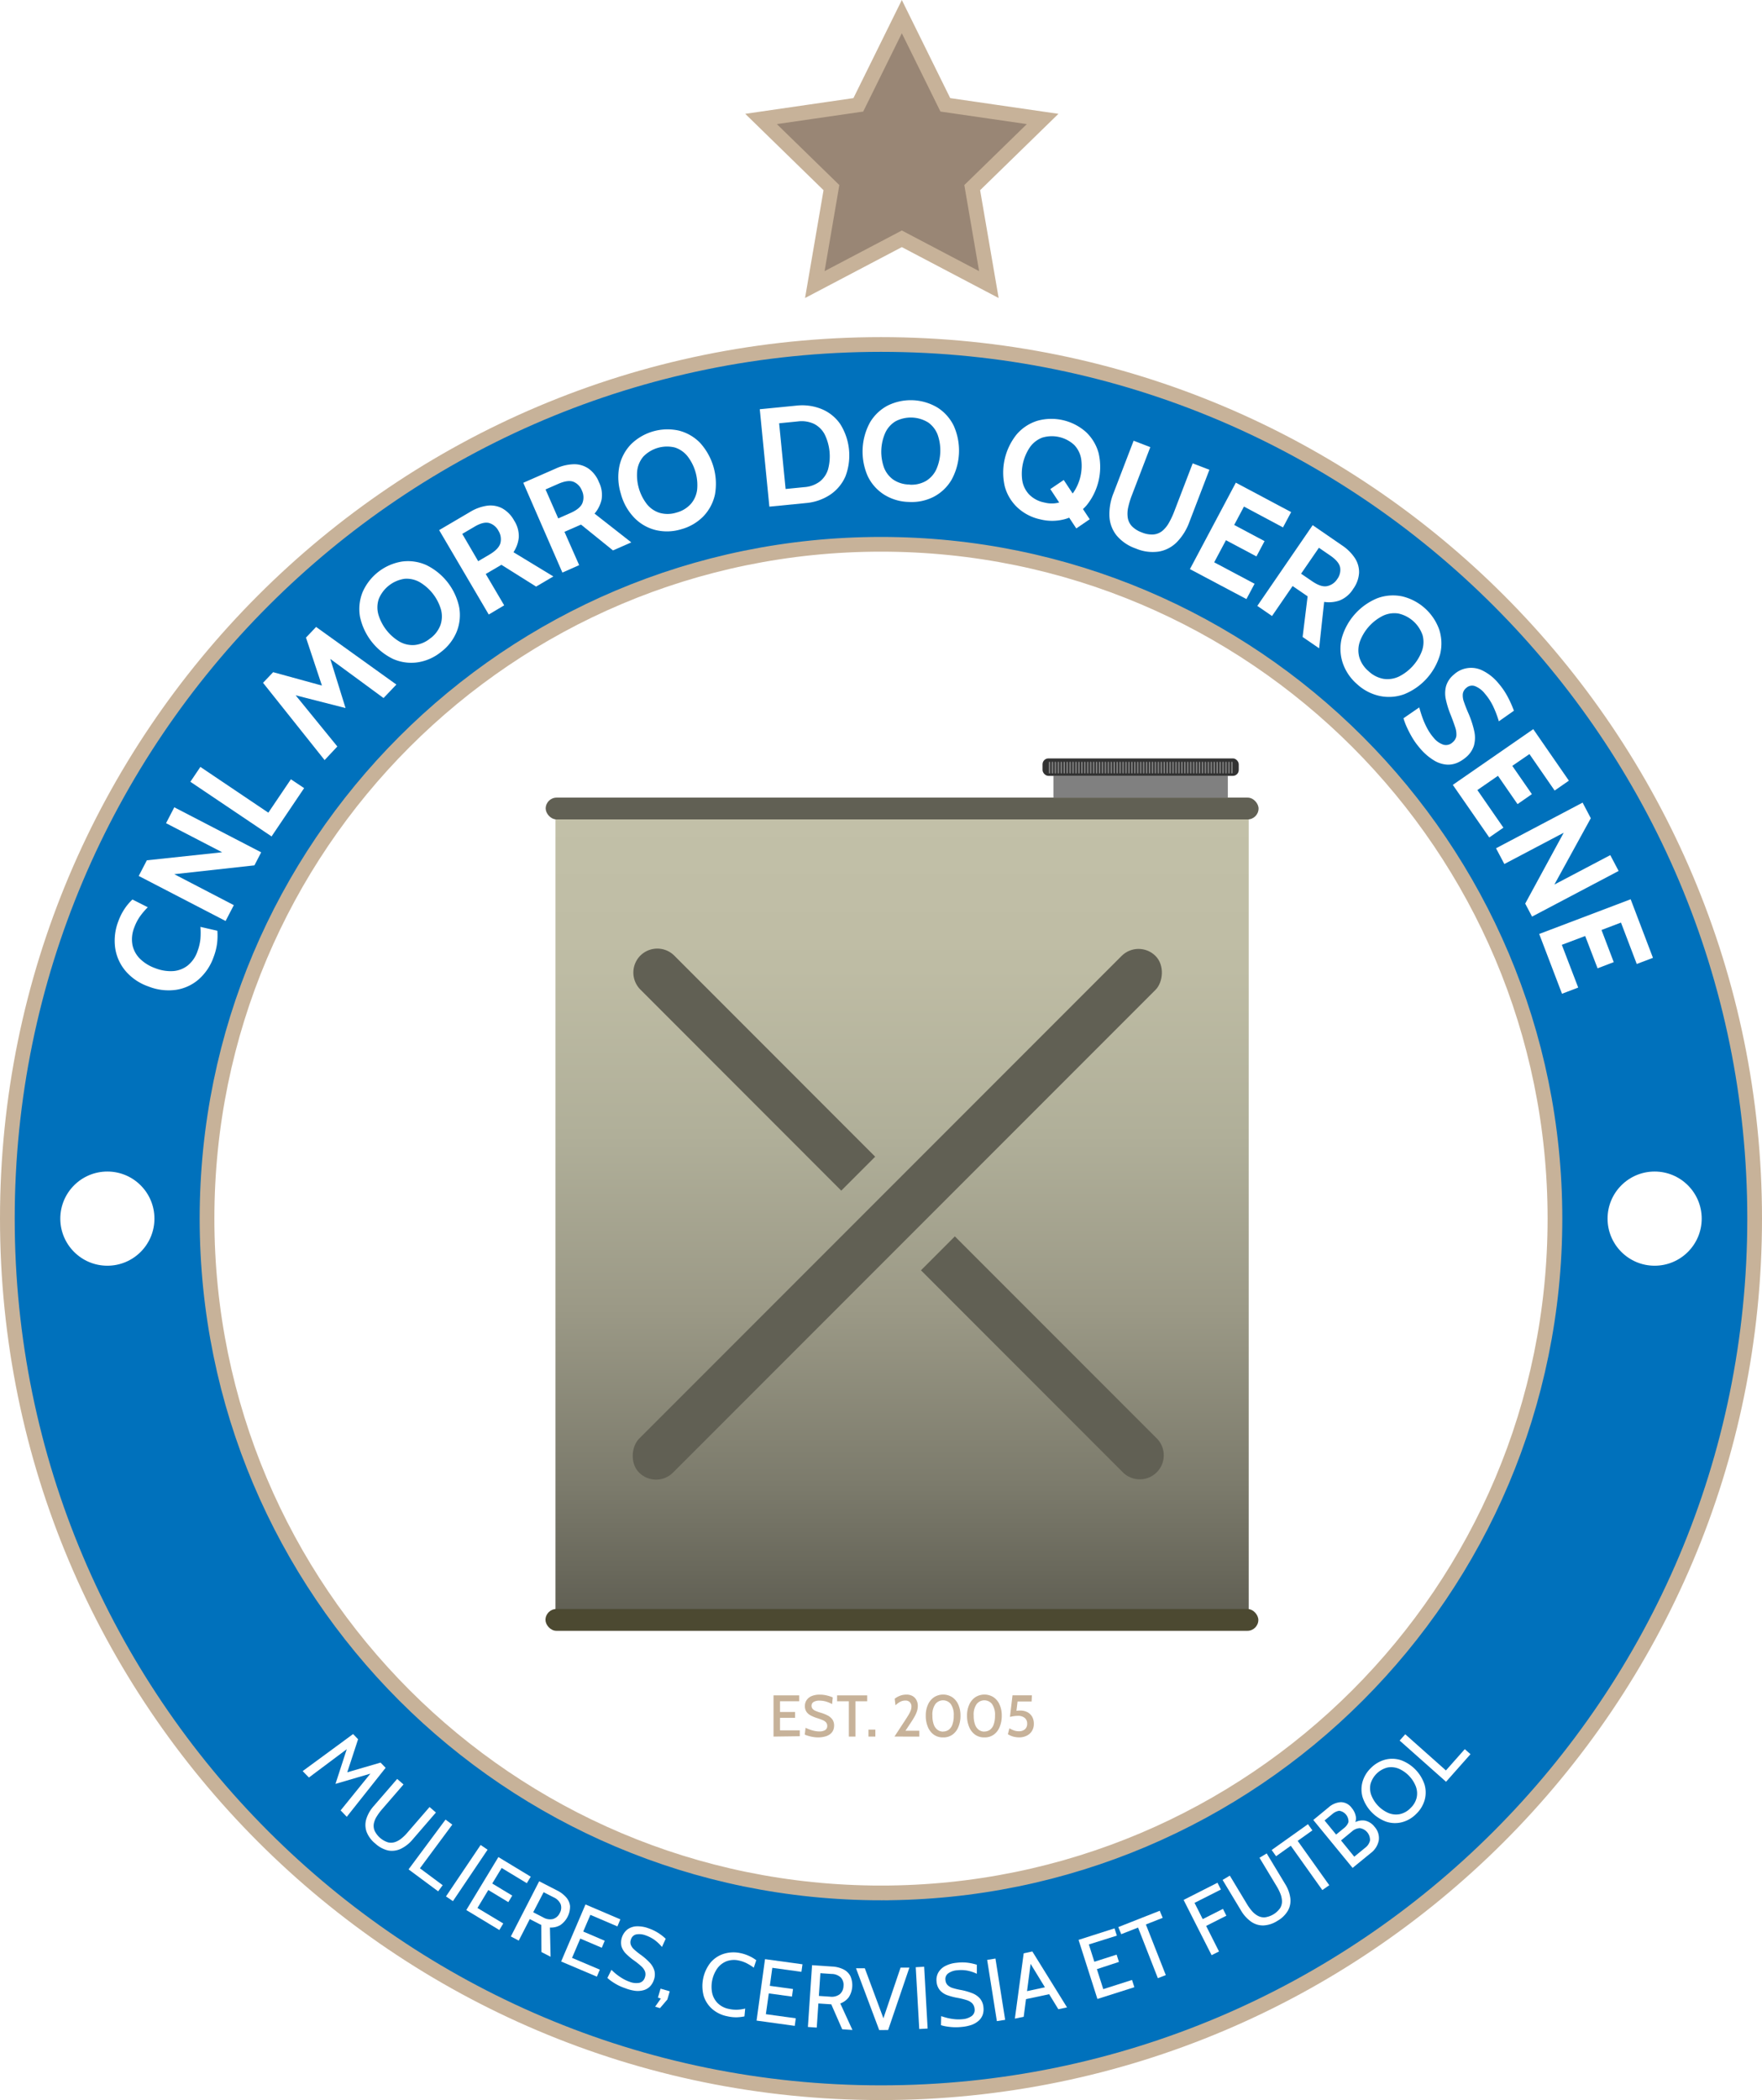 <svg id="logo" xmlns="http://www.w3.org/2000/svg" xmlns:xlink="http://www.w3.org/1999/xlink" viewBox="0 0 599 713.56"><defs><style>.cls-1{fill:#fff;}.cls-2{fill:#0071bc;}.cls-14,.cls-2{stroke:#c7b299;}.cls-14,.cls-2,.cls-3{stroke-miterlimit:10;stroke-width:5px;}.cls-3{fill:none;stroke:#fff;}.cls-4{fill:#c7b299;}.cls-5{fill:url(#Gradiente_sem_nome_17);}.cls-6{fill:url(#Gradiente_sem_nome_17-2);}.cls-7{fill:url(#Gradiente_sem_nome_17-3);}.cls-8{fill:url(#Gradiente_sem_nome_17-4);}.cls-9{fill:url(#Gradiente_sem_nome_17-5);}.cls-10{fill:#4c4931;}.cls-11{fill:url(#Gradiente_sem_nome_17-6);}.cls-12{fill:gray;}.cls-13{fill:#333;}.cls-14{fill:#998675;}</style><linearGradient id="Gradiente_sem_nome_17" x1="306.68" y1="278.05" x2="306.68" y2="547.07" gradientUnits="userSpaceOnUse"><stop offset="0" stop-color="#c2c0a8"/><stop offset="0.19" stop-color="#bebca4"/><stop offset="0.4" stop-color="#b0af99"/><stop offset="0.62" stop-color="#9b9986"/><stop offset="0.84" stop-color="#7c7b6c"/><stop offset="1" stop-color="#616054"/></linearGradient><linearGradient id="Gradiente_sem_nome_17-2" x1="477.37" y1="445.02" x2="477.74" y2="445.02" gradientTransform="translate(-111.66 620.48) rotate(-45)" xlink:href="#Gradiente_sem_nome_17"/><linearGradient id="Gradiente_sem_nome_17-3" x1="674.79" y1="444.76" x2="674.82" y2="444.76" gradientTransform="translate(517.59 -360.05) rotate(45)" xlink:href="#Gradiente_sem_nome_17"/><linearGradient id="Gradiente_sem_nome_17-4" x1="643.69" y1="493.81" x2="643.86" y2="493.81" xlink:href="#Gradiente_sem_nome_17"/><linearGradient id="Gradiente_sem_nome_17-5" x1="546.14" y1="395.87" x2="546.31" y2="395.87" xlink:href="#Gradiente_sem_nome_17"/><linearGradient id="Gradiente_sem_nome_17-6" x1="16.66" y1="274.72" x2="17.15" y2="274.72" xlink:href="#Gradiente_sem_nome_17"/></defs><circle class="cls-1" cx="297.5" cy="412.06" r="297"/><path class="cls-2" d="M687.61,149.5c-164,0-297,133-297,297s133,297,297,297,297-133,297-297S851.63,149.5,687.61,149.5Zm0,526.12C561.07,675.62,458.49,573,458.49,446.5S561.07,217.39,687.61,217.39,916.72,320,916.72,446.5,814.14,675.62,687.61,675.62Z" transform="translate(-388.11 -32.45)"/><path class="cls-1" d="M460.73,357.62a18.05,18.05,0,0,1-5.1,7.62,15.22,15.22,0,0,1-7.74,3.54,18.46,18.46,0,0,1-9.29-1.14,18,18,0,0,1-7.78-5.24,15.6,15.6,0,0,1-3.55-7.82,18.19,18.19,0,0,1,1.07-9.11,19.7,19.7,0,0,1,2.19-4.33,17.92,17.92,0,0,1,2.61-3.06l5.21,2.63a25.51,25.51,0,0,0-2.57,3,16.11,16.11,0,0,0-2,3.82,10.72,10.72,0,0,0-.64,6,9.29,9.29,0,0,0,2.59,4.72,14.12,14.12,0,0,0,5.14,3.16,14.27,14.27,0,0,0,6,1,9.11,9.11,0,0,0,5-1.86,10.56,10.56,0,0,0,3.38-4.89,16.77,16.77,0,0,0,1-4.22,27.41,27.41,0,0,0,0-4.06L462,348.7a22.07,22.07,0,0,1-.1,4.35A20.47,20.47,0,0,1,460.73,357.62Z" transform="translate(-388.11 -32.45)"/><path class="cls-1" d="M464.8,345.38l-29.53-15.3,2.76-5.32,25.6-2.73-19.07-9.88,2.8-5.4,29.54,15.3-2.3,4.43-27.25,3L467.6,340Z" transform="translate(-388.11 -32.45)"/><path class="cls-1" d="M480.43,316.65l-27.6-18.57,3.4-5.05,23.1,15.55L487,297.23l4.5,3Z" transform="translate(-388.11 -32.45)"/><path class="cls-1" d="M498.46,290.71l-20.93-26.26,3.44-3.61,16.58,4.55-5.42-16.3,3.44-3.62,27.29,19.58-4.36,4.58-20.31-14.91,1.39-1,6,19.31-19.58-5,.9-1.44,15.89,19.5Z" transform="translate(-388.11 -32.45)"/><path class="cls-1" d="M538,254a16.5,16.5,0,0,1-8,3.51,15.28,15.28,0,0,1-8.3-1.18A20.74,20.74,0,0,1,510.49,242a15.33,15.33,0,0,1,.88-8.34,17.69,17.69,0,0,1,13.35-10.4,15.2,15.2,0,0,1,8.3,1.18,20.64,20.64,0,0,1,11.2,14.37,15.24,15.24,0,0,1-.88,8.34A16.47,16.47,0,0,1,538,254Zm-3.62-4.64a9.91,9.91,0,0,0,3.48-4.58,9,9,0,0,0,.15-5.26,16,16,0,0,0-7.23-9.27,9,9,0,0,0-5.13-1.14,11.25,11.25,0,0,0-8.77,6.84,9,9,0,0,0-.15,5.25,16,16,0,0,0,7.23,9.28,9,9,0,0,0,5.13,1.13A9.89,9.89,0,0,0,534.37,249.35Z" transform="translate(-388.11 -32.45)"/><path class="cls-1" d="M554.26,241.25,537.4,212.57l10.49-6.16a15.37,15.37,0,0,1,5.74-2.12,8.62,8.62,0,0,1,5.14.84,10.35,10.35,0,0,1,4.1,4.15,9.77,9.77,0,0,1,1.6,5.8,11.05,11.05,0,0,1-1.8,5l13.55,8.23-5.86,3.45-11.79-7.4-.1.06-.11.06-5.12,3,6.27,10.65Zm-3.59-18.12,3.85-2.26c2.15-1.27,3.4-2.6,3.73-4a5.43,5.43,0,0,0-.7-4.09,5.27,5.27,0,0,0-3.23-2.64q-2-.48-5,1.33l-4.06,2.38Z" transform="translate(-388.11 -32.45)"/><path class="cls-1" d="M579.3,227,566,196.49l11.14-4.88a15.51,15.51,0,0,1,6-1.42,8.58,8.58,0,0,1,5,1.45,10.23,10.23,0,0,1,3.57,4.6,9.77,9.77,0,0,1,.91,5.95,11,11,0,0,1-2.39,4.77l12.49,9.78-6.23,2.73-10.83-8.75-.11.05-.11,0-5.44,2.38,5,11.32Zm-1.42-18.41,4.09-1.8q3.43-1.5,4.17-3.5a5.38,5.38,0,0,0-.21-4.15,5.21,5.21,0,0,0-2.89-3q-1.9-.71-5.16.72l-4.31,1.89Z" transform="translate(-388.11 -32.45)"/><path class="cls-1" d="M619.72,212.27a16.58,16.58,0,0,1-8.73.28,15.2,15.2,0,0,1-7.26-4.19,18.61,18.61,0,0,1-4.56-8.16,18.84,18.84,0,0,1-.5-9.35,15.36,15.36,0,0,1,3.92-7.41,17.72,17.72,0,0,1,16.26-4.69,15.26,15.26,0,0,1,7.26,4.18,20.71,20.71,0,0,1,5.06,17.51,15.39,15.39,0,0,1-3.92,7.42A16.61,16.61,0,0,1,619.72,212.27Zm-1.64-5.66a9.93,9.93,0,0,0,4.94-3,9.09,9.09,0,0,0,2.09-4.82,16.08,16.08,0,0,0-3.26-11.3,9.07,9.07,0,0,0-4.34-3,11.25,11.25,0,0,0-10.69,3.09,9.09,9.09,0,0,0-2.09,4.82,16.08,16.08,0,0,0,3.26,11.3,9,9,0,0,0,4.34,3A9.93,9.93,0,0,0,618.08,206.61Z" transform="translate(-388.11 -32.45)"/><path class="cls-1" d="M649.66,204.6l-3.26-33.1,12.39-1.22a17.58,17.58,0,0,1,8.61,1.15,14.31,14.31,0,0,1,6.35,5.1,20,20,0,0,1,1.76,17.81,14.44,14.44,0,0,1-5.24,6.24,17.62,17.62,0,0,1-8.22,2.8Zm5.52-6,6.34-.63a9.94,9.94,0,0,0,5.23-1.87,8.32,8.32,0,0,0,2.86-4.18A17,17,0,0,0,668.44,180a8.4,8.4,0,0,0-3.62-3.54,10,10,0,0,0-5.5-.82l-6.34.63Z" transform="translate(-388.11 -32.45)"/><path class="cls-1" d="M697.05,203a16.51,16.51,0,0,1-8.37-2.48,15.23,15.23,0,0,1-5.57-6.26,20.72,20.72,0,0,1,.72-18.21,15.21,15.21,0,0,1,6.06-5.8,17.73,17.73,0,0,1,16.9.67,15.22,15.22,0,0,1,5.58,6.27,20.65,20.65,0,0,1-.73,18.2,15.18,15.18,0,0,1-6,5.8A16.45,16.45,0,0,1,697.05,203Zm.24-5.88a9.89,9.89,0,0,0,5.61-1.25,9.1,9.1,0,0,0,3.51-3.92,16,16,0,0,0,.47-11.75,9,9,0,0,0-3.19-4.18,11.24,11.24,0,0,0-11.11-.44,9,9,0,0,0-3.51,3.91,16,16,0,0,0-.47,11.75,9,9,0,0,0,3.19,4.18A9.91,9.91,0,0,0,697.29,197.08Z" transform="translate(-388.11 -32.45)"/><path class="cls-1" d="M741.78,208.92a16.4,16.4,0,0,1-7.76-4,15.3,15.3,0,0,1-4.33-7.19A20.7,20.7,0,0,1,733.77,180a15.26,15.26,0,0,1,7-4.58,17.71,17.71,0,0,1,16.48,3.79,15.27,15.27,0,0,1,4.33,7.18,20.7,20.7,0,0,1-4.08,17.76,15.21,15.21,0,0,1-7,4.58A16.45,16.45,0,0,1,741.78,208.92Zm1.32-5.74a9.9,9.9,0,0,0,5.75-.19,9,9,0,0,0,4.17-3.2,16.08,16.08,0,0,0,2.63-11.46,9,9,0,0,0-2.36-4.7,11.24,11.24,0,0,0-10.84-2.49,9.06,9.06,0,0,0-4.17,3.2,16.08,16.08,0,0,0-2.63,11.46,9,9,0,0,0,2.36,4.7A9.85,9.85,0,0,0,743.1,203.18Zm2.07-4.55,4.56-3.09,8.83,13.34L754,212Z" transform="translate(-388.11 -32.45)"/><path class="cls-1" d="M774.2,218.81a14.72,14.72,0,0,1-6.56-4.5,11.29,11.29,0,0,1-2.38-6.49,19,19,0,0,1,1.42-7.88l6.81-17.74,5.67,2.18-6.24,16.28a28,28,0,0,0-1.27,4.16,9.62,9.62,0,0,0-.15,3.55,5.47,5.47,0,0,0,1.4,2.87,8.89,8.89,0,0,0,3.39,2.12,8.78,8.78,0,0,0,3.93.69,5.51,5.51,0,0,0,3-1.19,9.85,9.85,0,0,0,2.26-2.75,28.33,28.33,0,0,0,1.84-3.93l6.25-16.29,5.68,2.18-6.81,17.75a19.1,19.1,0,0,1-4.22,6.8,11.3,11.3,0,0,1-6.11,3.23A14.6,14.6,0,0,1,774.2,218.81Z" transform="translate(-388.11 -32.45)"/><path class="cls-1" d="M792.63,225.82l15.61-29.37,18.8,10-2.77,5.2L811,204.57l-3.32,6.25L818,216.31l-2.76,5.2L804.88,216l-4,7.51,13.73,7.29-2.77,5.2Z" transform="translate(-388.11 -32.45)"/><path class="cls-1" d="M815.54,238.32l18.82-27.43,10,6.88a15.39,15.39,0,0,1,4.35,4.31,8.68,8.68,0,0,1,1.42,5,10.34,10.34,0,0,1-2,5.47,9.62,9.62,0,0,1-4.57,3.91,11,11,0,0,1-5.3.5l-1.71,15.77-5.61-3.85,1.7-13.81-.1-.07-.1-.07-4.9-3.36-7,10.19Zm14.88-10.94,3.69,2.52c2.06,1.42,3.78,2,5.17,1.7a5.37,5.37,0,0,0,3.41-2.37,5.2,5.2,0,0,0,1-4c-.26-1.32-1.38-2.65-3.33-4l-3.88-2.66Z" transform="translate(-388.11 -32.45)"/><path class="cls-1" d="M849.41,264.87a16.52,16.52,0,0,1-4.86-7.25,15.27,15.27,0,0,1-.3-8.38,20.73,20.73,0,0,1,12.18-13.56,15.33,15.33,0,0,1,8.36-.6,17.72,17.72,0,0,1,12.59,11.3,15.27,15.27,0,0,1,.3,8.38,20.73,20.73,0,0,1-12.18,13.56,15.14,15.14,0,0,1-8.36.6A16.47,16.47,0,0,1,849.41,264.87Zm3.94-4.38a9.92,9.92,0,0,0,5.12,2.62,9.09,9.09,0,0,0,5.2-.78,16,16,0,0,0,7.85-8.75,9,9,0,0,0,.22-5.25,11.26,11.26,0,0,0-8.28-7.43,9,9,0,0,0-5.2.77,16,16,0,0,0-7.85,8.75,9,9,0,0,0-.22,5.26A9.91,9.91,0,0,0,853.35,260.49Z" transform="translate(-388.11 -32.45)"/><path class="cls-1" d="M870.62,286.43a24.11,24.11,0,0,1-2.43-3.4,37.21,37.21,0,0,1-1.88-3.63,21.75,21.75,0,0,1-1.08-2.9l5.36-3.69c.32,1.19.7,2.4,1.14,3.61a25.88,25.88,0,0,0,1.58,3.53,17,17,0,0,0,2.19,3.19,7.16,7.16,0,0,0,3.27,2.33,3.25,3.25,0,0,0,3.16-.79,3.47,3.47,0,0,0,1.28-2.2,7.39,7.39,0,0,0-.43-3q-.57-1.77-1.61-4.39a30.54,30.54,0,0,1-1.54-5,9.69,9.69,0,0,1,.07-4.49,8,8,0,0,1,2.67-3.95,8.65,8.65,0,0,1,9.8-1.33,16.25,16.25,0,0,1,5.32,4.27,24.39,24.39,0,0,1,3.28,4.83,36.41,36.41,0,0,1,2,4.52l-5.12,3.6a34.49,34.49,0,0,0-2-5.23,19.69,19.69,0,0,0-2.78-4.21,8,8,0,0,0-3.36-2.53,2.87,2.87,0,0,0-2.94.63,3.15,3.15,0,0,0-1.18,2.09,6.35,6.35,0,0,0,.41,2.69c.34,1,.8,2.21,1.38,3.55a32.88,32.88,0,0,1,2.08,6.23,10.19,10.19,0,0,1-.07,5,8.61,8.61,0,0,1-2.81,4.08,12.12,12.12,0,0,1-2.64,1.69,8,8,0,0,1-3.56.73,9.62,9.62,0,0,1-4.4-1.33A19.52,19.52,0,0,1,870.62,286.43Z" transform="translate(-388.11 -32.45)"/><path class="cls-1" d="M882,299.13l27.35-18.93,12.11,17.5-4.84,3.36-8.57-12.39-5.83,4,6.66,9.61L904,305.67l-6.65-9.62-7,4.84,8.85,12.78L894.39,317Z" transform="translate(-388.11 -32.45)"/><path class="cls-1" d="M896.69,320.67l29.43-15.51,2.79,5.3L916.53,333l19-10,2.84,5.38-29.43,15.51-2.33-4.42,13.09-24.08-20.18,10.63Z" transform="translate(-388.11 -32.45)"/><path class="cls-1" d="M911.37,349.79,942.46,338l7.58,19.9-5.51,2.09-5.36-14.07-6.62,2.52,4.16,10.92-5.5,2.1L927,350.48l-7.94,3L924.63,368l-5.51,2.1Z" transform="translate(-388.11 -32.45)"/><path class="cls-1" d="M491,634.23l17.15-12.59,1.69,1.76-3.68,11.24,11.32-3.3,1.72,1.77L506,649.75l-2.09-2.17,10.9-13.46.43.62-13.08,3.83,4.23-13,.61.46-13.87,10.38Z" transform="translate(-388.11 -32.45)"/><path class="cls-1" d="M515.71,658.86a9.55,9.55,0,0,1-3-4.06,7,7,0,0,1-.06-4.34,12.09,12.09,0,0,1,2.54-4.39l7.94-9.18,2.16,1.87-7.42,8.58a17.53,17.53,0,0,0-1.66,2.27,7.24,7.24,0,0,0-1,2.38,4.42,4.42,0,0,0,.23,2.45,7.61,7.61,0,0,0,4.59,4,4.44,4.44,0,0,0,2.46-.13,7.22,7.22,0,0,0,2.22-1.3,15.33,15.33,0,0,0,2-2l7.43-8.58,2.16,1.87-7.93,9.18a12.09,12.09,0,0,1-4,3.15,7.05,7.05,0,0,1-4.3.57A9.67,9.67,0,0,1,515.71,658.86Z" transform="translate(-388.11 -32.45)"/><path class="cls-1" d="M527,667.62l12.57-16.92,2.3,1.71-11,14.84L538.6,673l-1.54,2.08Z" transform="translate(-388.11 -32.45)"/><path class="cls-1" d="M539.72,676.81l11.78-17.48,2.37,1.6-11.78,17.48Z" transform="translate(-388.11 -32.45)"/><path class="cls-1" d="M546.63,681.44l10.91-18,11,6.66-1.34,2.21-8.55-5.17-3.2,5.28,6.8,4.11-1.34,2.22-6.8-4.12-3.69,6.11L559.2,686l-1.34,2.22Z" transform="translate(-388.11 -32.45)"/><path class="cls-1" d="M561.78,690.41l9.63-18.75,6.08,3.12a10,10,0,0,1,3.1,2.35,5.33,5.33,0,0,1,1.31,3,7.64,7.64,0,0,1-3.35,6.45,6.37,6.37,0,0,1-3.49.8l.22,9.93-3.1-1.6-.06-9.26-.06,0-.07,0-3.78-1.94-3.75,7.31Zm7.6-8.22,3.38,1.74a4.52,4.52,0,0,0,3.36.55,3.74,3.74,0,0,0,2.27-2,3.68,3.68,0,0,0,.33-3,4.65,4.65,0,0,0-2.43-2.38l-3.37-1.73Z" transform="translate(-388.11 -32.45)"/><path class="cls-1" d="M578.87,698.92l8.28-19.38L599,684.6,598,687l-9.19-3.93-2.43,5.67,7.31,3.13-1,2.38-7.31-3.12-2.8,6.56,9.44,4-1,2.38Z" transform="translate(-388.11 -32.45)"/><path class="cls-1" d="M600.67,708a17.69,17.69,0,0,1-2.41-1,20,20,0,0,1-2.13-1.28,11.49,11.49,0,0,1-1.53-1.22l1.37-2.75a20.38,20.38,0,0,0,1.58,1.42,18.94,18.94,0,0,0,2.13,1.48,13.16,13.16,0,0,0,2.46,1.16,6,6,0,0,0,3.3.36,2.56,2.56,0,0,0,1.89-1.81,3.07,3.07,0,0,0,.07-2,4.66,4.66,0,0,0-1.29-1.82,24,24,0,0,0-2.51-2,21.4,21.4,0,0,1-2.61-2.19,6.21,6.21,0,0,1-1.6-2.55,5.75,5.75,0,0,1,2-5.76,5.71,5.71,0,0,1,3.06-1.07,10.64,10.64,0,0,1,4.13.67,15.68,15.68,0,0,1,3.46,1.68,16.46,16.46,0,0,1,2.38,1.88l-1.28,2.78a13.81,13.81,0,0,0-2.62-2.46,11.81,11.81,0,0,0-2.9-1.47,6.07,6.07,0,0,0-3.12-.35,2.4,2.4,0,0,0-1.89,1.73,2.64,2.64,0,0,0-.05,1.81,4.14,4.14,0,0,0,1.14,1.61,25.2,25.2,0,0,0,2.21,1.78,20,20,0,0,1,3.07,2.67,6.63,6.63,0,0,1,1.6,2.77,5.35,5.35,0,0,1-.21,3.18,5.73,5.73,0,0,1-1.29,2.14,4.89,4.89,0,0,1-2.06,1.24,7.35,7.35,0,0,1-2.81.27A14.09,14.09,0,0,1,600.67,708Z" transform="translate(-388.11 -32.45)"/><path class="cls-1" d="M612.47,714.77l-1.64-.49,1.94-2.78-1-.3.9-3.06,3.12.91-.81,2.78Z" transform="translate(-388.11 -32.45)"/><path class="cls-1" d="M635.31,717.52a11,11,0,0,1-5.07-2.45,9.77,9.77,0,0,1-2.92-4.5,12.88,12.88,0,0,1,2.41-11.36,9.72,9.72,0,0,1,4.53-2.93,11.11,11.11,0,0,1,5.69-.18,12.92,12.92,0,0,1,2.93,1,11.76,11.76,0,0,1,2.32,1.39l-.84,2.53a16.53,16.53,0,0,0-2.24-1.41,10.69,10.69,0,0,0-2.74-1,7.37,7.37,0,0,0-4.31.24,7.12,7.12,0,0,0-3.12,2.43,10.91,10.91,0,0,0-1.75,8.28,7,7,0,0,0,1.85,3.47,7.33,7.33,0,0,0,3.83,2,11.4,11.4,0,0,0,2.9.27,12.93,12.93,0,0,0,2.66-.39l-.25,2.66a15.29,15.29,0,0,1-2.67.31A13.42,13.42,0,0,1,635.31,717.52Z" transform="translate(-388.11 -32.45)"/><path class="cls-1" d="M645.31,719l2.87-20.88,12.74,1.75-.36,2.56-9.9-1.36-.84,6.12,7.88,1.08-.36,2.57-7.87-1.08-1,7.06,10.17,1.4-.35,2.57Z" transform="translate(-388.11 -32.45)"/><path class="cls-1" d="M662.76,721.17l1.41-21,6.82.46a9.73,9.73,0,0,1,3.78.93,5.32,5.32,0,0,1,2.4,2.26,7.62,7.62,0,0,1-.52,7.25,6.35,6.35,0,0,1-2.88,2.11l4.13,9-3.48-.23-3.72-8.49h-.15l-4.23-.28-.55,8.2Zm3.73-10.55,3.78.25a4.59,4.59,0,0,0,3.31-.82,3.76,3.76,0,0,0,1.28-2.77,3.69,3.69,0,0,0-.9-2.91,4.62,4.62,0,0,0-3.17-1.22l-3.79-.26Z" transform="translate(-388.11 -32.45)"/><path class="cls-1" d="M687,722.22l-7.89-21,3,0,6.76,18.17-.84,0L694.26,701l3,0-7.22,21.19Z" transform="translate(-388.11 -32.45)"/><path class="cls-1" d="M700.61,721.86l-1.19-21,2.86-.16,1.18,21Z" transform="translate(-388.11 -32.45)"/><path class="cls-1" d="M715,721.16a19.16,19.16,0,0,1-2.63.09,20,20,0,0,1-2.46-.25,11,11,0,0,1-1.91-.45l.07-3.07q.84.3,2,.6a17.34,17.34,0,0,0,2.55.44,13,13,0,0,0,2.72,0,6.09,6.09,0,0,0,3.13-1.09,2.55,2.55,0,0,0,.95-2.44,3.1,3.1,0,0,0-.81-1.87,4.67,4.67,0,0,0-1.94-1.1,24,24,0,0,0-3.13-.76,21.45,21.45,0,0,1-3.3-.86,6.06,6.06,0,0,1-2.53-1.63,5.12,5.12,0,0,1-1.21-3,5.21,5.21,0,0,1,.54-3,5.77,5.77,0,0,1,2.32-2.27,10.49,10.49,0,0,1,4-1.15,15.32,15.32,0,0,1,3.84,0,17.46,17.46,0,0,1,3,.68l0,3.06a13.58,13.58,0,0,0-3.41-1.1,11.82,11.82,0,0,0-3.26-.09,6,6,0,0,0-3,1,2.38,2.38,0,0,0-1,2.37,2.63,2.63,0,0,0,.72,1.66,4.16,4.16,0,0,0,1.72,1,23.88,23.88,0,0,0,2.75.66,21,21,0,0,1,3.92,1.11,6.61,6.61,0,0,1,2.63,1.82,5.31,5.31,0,0,1,1.17,3,5.78,5.78,0,0,1-.25,2.48,5,5,0,0,1-1.33,2,7.36,7.36,0,0,1-2.43,1.45A14.29,14.29,0,0,1,715,721.16Z" transform="translate(-388.11 -32.45)"/><path class="cls-1" d="M727,719.18l-3.3-20.81,2.82-.45,3.3,20.82Z" transform="translate(-388.11 -32.45)"/><path class="cls-1" d="M737.81,698.65l.82-.18-2.51,19.23-3,.63,3-22.19,2.94-.63,11.79,19-2.95.63Zm7.45,11.28-8.83,1.88-.54-2.53,8.83-1.89Z" transform="translate(-388.11 -32.45)"/><path class="cls-1" d="M761.18,711.65l-6.41-20.08L767,687.66l.79,2.47-9.52,3,1.87,5.88,7.57-2.42.79,2.47L761,701.52l2.17,6.79,9.78-3.12.79,2.47Z" transform="translate(-388.11 -32.45)"/><path class="cls-1" d="M781.73,704.59,775,687.39l-5.72,2.25-1-2.41,14.09-5.55,1,2.41-5.71,2.25,6.77,17.2Z" transform="translate(-388.11 -32.45)"/><path class="cls-1" d="M800,696.77,790.48,678,802,672.16l1.16,2.31L794.2,679l2.78,5.52,6.88-3.48,1.16,2.32-6.88,3.47,4.38,8.68Z" transform="translate(-388.11 -32.45)"/><path class="cls-1" d="M822.35,685.12a9.55,9.55,0,0,1-4.78,1.55,7,7,0,0,1-4.14-1.28A12.17,12.17,0,0,1,810,681.6l-6.26-10.39,2.45-1.47,5.86,9.72a16.53,16.53,0,0,0,1.64,2.28,7.32,7.32,0,0,0,2,1.64,4.43,4.43,0,0,0,2.4.54,7.55,7.55,0,0,0,5.2-3.13,4.4,4.4,0,0,0,.64-2.38,7.65,7.65,0,0,0-.54-2.51,17.26,17.26,0,0,0-1.25-2.51l-5.86-9.72,2.45-1.47L825,672.59a12.11,12.11,0,0,1,1.76,4.76,6.94,6.94,0,0,1-.8,4.26A9.53,9.53,0,0,1,822.35,685.12Z" transform="translate(-388.11 -32.45)"/><path class="cls-1" d="M837.64,674.65l-10.72-15.06-5,3.56-1.5-2.11,12.34-8.78,1.5,2.11-5,3.56L840,673Z" transform="translate(-388.11 -32.45)"/><path class="cls-1" d="M847.93,667.12l-13.36-16.29,5.14-4.22a6.93,6.93,0,0,1,4.24-1.83,4.64,4.64,0,0,1,3.71,2,6.16,6.16,0,0,1,1.37,2.89,3.62,3.62,0,0,1-.68,2.81l0-.64a5.53,5.53,0,0,1,3.75-.8,5.6,5.6,0,0,1,3.33,2.16,5.67,5.67,0,0,1,1.41,4.53,7.08,7.08,0,0,1-2.79,4.39Zm-5.6-11.33,2.66-2.18a4.58,4.58,0,0,0,1.54-2.06,3.68,3.68,0,0,0-3.15-3.84,4.61,4.61,0,0,0-2.33,1.11L838.4,651Zm6.17,7.52,3.75-3.07a4.24,4.24,0,0,0,1.6-2.44,4.06,4.06,0,0,0-3.48-4.2,4.36,4.36,0,0,0-2.65,1.12L844,657.79Z" transform="translate(-388.11 -32.45)"/><path class="cls-1" d="M869.49,648.84a10.55,10.55,0,0,1-4.79,2.76,9.57,9.57,0,0,1-5.3-.17,13.23,13.23,0,0,1-8.07-8.34,9.55,9.55,0,0,1,0-5.3,10.59,10.59,0,0,1,2.91-4.7,10.74,10.74,0,0,1,4.79-2.76,9.67,9.67,0,0,1,5.3.17,13.23,13.23,0,0,1,8.07,8.34,9.59,9.59,0,0,1,0,5.31A10.56,10.56,0,0,1,869.49,648.84Zm-1.93-2a7.06,7.06,0,0,0,2.15-3.6,6.76,6.76,0,0,0-.29-3.82,10.94,10.94,0,0,0-5.77-6,6.78,6.78,0,0,0-3.81-.42,8,8,0,0,0-5.82,5.63,6.76,6.76,0,0,0,.29,3.82,10.94,10.94,0,0,0,5.77,6,6.78,6.78,0,0,0,3.81.42A7.1,7.1,0,0,0,867.56,646.85Z" transform="translate(-388.11 -32.45)"/><path class="cls-1" d="M879.7,637.85l-15.77-14,1.9-2.14L879.66,634l6.41-7.23,1.94,1.71Z" transform="translate(-388.11 -32.45)"/><path class="cls-3" d="M403.88,370.5" transform="translate(-388.11 -32.45)"/><path class="cls-4" d="M651.07,622.5v-14h8.72v2h-6.51v3.63h5.13v2h-5.13v4.25H660v2Z" transform="translate(-388.11 -32.45)"/><path class="cls-4" d="M666.3,622.78a11.54,11.54,0,0,1-1.74-.14,13.73,13.73,0,0,1-1.64-.37,9.31,9.31,0,0,1-1.23-.44l.28-2.32a12.22,12.22,0,0,0,1.38.58,10.81,10.81,0,0,0,1.61.47,7.68,7.68,0,0,0,1.72.19,3.6,3.6,0,0,0,1.93-.45,1.57,1.57,0,0,0,.72-1.42,1.77,1.77,0,0,0-.38-1.17,2.91,2.91,0,0,0-1.14-.79,18.48,18.48,0,0,0-1.95-.71,13.41,13.41,0,0,1-2.06-.84,4.12,4.12,0,0,1-1.5-1.25,3.41,3.41,0,0,1-.56-2,3.5,3.5,0,0,1,.58-2,3.7,3.7,0,0,1,1.69-1.37,6.86,6.86,0,0,1,2.77-.5,10,10,0,0,1,2.5.3,12.88,12.88,0,0,1,1.93.63l-.22,2.28a10.8,10.8,0,0,0-2.19-.9,8.47,8.47,0,0,0-2.13-.28,3.74,3.74,0,0,0-1.9.42A1.42,1.42,0,0,0,664,612a1.6,1.6,0,0,0,.35,1.07,2.73,2.73,0,0,0,1,.69,15.19,15.19,0,0,0,1.66.6,13.28,13.28,0,0,1,2.53,1,4.54,4.54,0,0,1,1.59,1.39,3.64,3.64,0,0,1,.54,2,4.14,4.14,0,0,1-.27,1.49,3.39,3.39,0,0,1-.91,1.28,4.63,4.63,0,0,1-1.67.89A9.1,9.1,0,0,1,666.3,622.78Z" transform="translate(-388.11 -32.45)"/><path class="cls-4" d="M676.68,622.5v-12h-4v-2h10.24v2h-4v12Z" transform="translate(-388.11 -32.45)"/><path class="cls-4" d="M683.35,622.5v-2.37h2.34v2.37Z" transform="translate(-388.11 -32.45)"/><path class="cls-4" d="M692.19,622.49l3.76-5.74c.45-.68.82-1.28,1.12-1.8a9.1,9.1,0,0,0,.67-1.4,3.58,3.58,0,0,0,.22-1.22,2.07,2.07,0,0,0-.55-1.52,2,2,0,0,0-1.49-.56,3.78,3.78,0,0,0-1.86.47,7.18,7.18,0,0,0-1.53,1.16l-.27-2.24a7,7,0,0,1,1.77-1,6,6,0,0,1,2.23-.4,4,4,0,0,1,2.13.52,3.3,3.3,0,0,1,1.29,1.38,4.16,4.16,0,0,1,.44,1.91,6,6,0,0,1-.24,1.69,9.31,9.31,0,0,1-.74,1.75c-.33.61-.76,1.32-1.29,2.12l-1.92,2.9h4.71v2Z" transform="translate(-388.11 -32.45)"/><path class="cls-4" d="M708.69,622.78a5.28,5.28,0,0,1-3.14-.94,6,6,0,0,1-2-2.6,9.67,9.67,0,0,1-.72-3.86,8.81,8.81,0,0,1,.75-3.75,5.94,5.94,0,0,1,2.07-2.51,5.75,5.75,0,0,1,6.18,0,5.9,5.9,0,0,1,2.06,2.51,9,9,0,0,1,.74,3.75,9.67,9.67,0,0,1-.72,3.86,5.92,5.92,0,0,1-2,2.6A5.27,5.27,0,0,1,708.69,622.78Zm0-2a3.2,3.2,0,0,0,1.94-.6,3.71,3.71,0,0,0,1.26-1.8,8.76,8.76,0,0,0,.45-3,6.34,6.34,0,0,0-1-3.92,3.32,3.32,0,0,0-5.25,0,6.16,6.16,0,0,0-1,3.92,8.74,8.74,0,0,0,.45,3,3.87,3.87,0,0,0,1.27,1.81A3.19,3.19,0,0,0,708.69,620.81Z" transform="translate(-388.11 -32.45)"/><path class="cls-4" d="M722.72,622.78a5.28,5.28,0,0,1-3.14-.94,6,6,0,0,1-2-2.6,9.67,9.67,0,0,1-.72-3.86,8.81,8.81,0,0,1,.75-3.75,5.94,5.94,0,0,1,2.07-2.51,5.75,5.75,0,0,1,6.18,0,5.9,5.9,0,0,1,2.06,2.51,9,9,0,0,1,.74,3.75,9.67,9.67,0,0,1-.72,3.86,5.92,5.92,0,0,1-2,2.6A5.27,5.27,0,0,1,722.72,622.78Zm0-2a3.2,3.2,0,0,0,1.94-.6,3.71,3.71,0,0,0,1.26-1.8,8.76,8.76,0,0,0,.45-3,6.34,6.34,0,0,0-1-3.92,3.32,3.32,0,0,0-5.25,0,6.16,6.16,0,0,0-1,3.92,8.74,8.74,0,0,0,.45,3,3.87,3.87,0,0,0,1.27,1.81A3.19,3.19,0,0,0,722.72,620.81Z" transform="translate(-388.11 -32.45)"/><path class="cls-4" d="M734.62,622.77a7.77,7.77,0,0,1-2.13-.29,6.85,6.85,0,0,1-1.75-.79l.52-2a10,10,0,0,0,1.52.71,4.93,4.93,0,0,0,1.76.29,2.94,2.94,0,0,0,2-.68,2.38,2.38,0,0,0,.76-1.86,2.42,2.42,0,0,0-.84-2,3.43,3.43,0,0,0-2.28-.7,9,9,0,0,0-1.39.1c-.44.06-.89.15-1.34.25l.87-7.32h6.6l-.11,2.09h-4.77l-.51,4.17-.65-.85a9.51,9.51,0,0,1,1-.17,9,9,0,0,1,1.06-.06,5.18,5.18,0,0,1,2.47.56,4,4,0,0,1,1.6,1.57,4.76,4.76,0,0,1,.56,2.34,4.57,4.57,0,0,1-.65,2.47,4.23,4.23,0,0,1-1.76,1.59A5.65,5.65,0,0,1,734.62,622.77Z" transform="translate(-388.11 -32.45)"/><rect class="cls-5" x="188.84" y="278.05" width="235.67" height="269.02"/><rect class="cls-6" x="685" y="320.89" width="16.3" height="248.27" rx="8.15" transform="translate(129.59 -392.23) rotate(45)"/><rect class="cls-7" x="685.26" y="441.91" width="16.3" height="5.71" transform="translate(-499.5 588.14) rotate(-45)"/><path class="cls-8" d="M769.82,532.7a8.15,8.15,0,0,0,11.53-11.53l-68.63-68.63L701.2,464.07Z" transform="translate(-388.11 -32.45)"/><path class="cls-9" d="M617.33,357.14a8.18,8.18,0,0,0-11.53,0h0a8.18,8.18,0,0,0,0,11.53L674.1,437l11.53-11.53Z" transform="translate(-388.11 -32.45)"/><rect class="cls-10" x="185.44" y="546.7" width="242.34" height="7.41" rx="3.71"/><rect class="cls-11" x="185.51" y="271.01" width="242.34" height="7.41" rx="3.71"/><rect class="cls-12" x="358.12" y="263.6" width="59.29" height="7.41"/><rect class="cls-13" x="354.42" y="257.69" width="66.7" height="5.93" rx="2"/><rect class="cls-12" x="356.54" y="258.81" width="0.5" height="4" rx="0.25"/><rect class="cls-12" x="357.54" y="258.81" width="0.5" height="4" rx="0.25"/><rect class="cls-12" x="358.54" y="258.81" width="0.5" height="4" rx="0.25"/><rect class="cls-12" x="359.54" y="258.81" width="0.5" height="4" rx="0.25"/><rect class="cls-12" x="360.54" y="258.81" width="0.5" height="4" rx="0.25"/><rect class="cls-12" x="361.54" y="258.81" width="0.5" height="4" rx="0.25"/><rect class="cls-12" x="362.54" y="258.81" width="0.5" height="4" rx="0.25"/><rect class="cls-12" x="363.54" y="258.81" width="0.5" height="4" rx="0.25"/><rect class="cls-12" x="364.54" y="258.81" width="0.5" height="4" rx="0.25"/><rect class="cls-12" x="365.54" y="258.81" width="0.5" height="4" rx="0.25"/><rect class="cls-12" x="366.54" y="258.81" width="0.5" height="4" rx="0.25"/><rect class="cls-12" x="367.54" y="258.81" width="0.5" height="4" rx="0.25"/><rect class="cls-12" x="368.54" y="258.81" width="0.5" height="4" rx="0.25"/><rect class="cls-12" x="369.54" y="258.81" width="0.5" height="4" rx="0.25"/><rect class="cls-12" x="370.54" y="258.81" width="0.5" height="4" rx="0.25"/><rect class="cls-12" x="371.54" y="258.81" width="0.5" height="4" rx="0.25"/><rect class="cls-12" x="372.54" y="258.81" width="0.5" height="4" rx="0.25"/><rect class="cls-12" x="373.54" y="258.81" width="0.5" height="4" rx="0.25"/><rect class="cls-12" x="374.54" y="258.81" width="0.5" height="4" rx="0.25"/><rect class="cls-12" x="375.54" y="258.81" width="0.5" height="4" rx="0.25"/><rect class="cls-12" x="376.54" y="258.81" width="0.5" height="4" rx="0.25"/><rect class="cls-12" x="377.54" y="258.81" width="0.5" height="4" rx="0.25"/><rect class="cls-12" x="378.54" y="258.81" width="0.5" height="4" rx="0.25"/><rect class="cls-12" x="379.54" y="258.81" width="0.5" height="4" rx="0.25"/><rect class="cls-12" x="380.54" y="258.81" width="0.5" height="4" rx="0.25"/><rect class="cls-12" x="381.54" y="258.81" width="0.5" height="4" rx="0.25"/><rect class="cls-12" x="382.54" y="258.81" width="0.5" height="4" rx="0.25"/><rect class="cls-12" x="383.54" y="258.81" width="0.5" height="4" rx="0.25"/><rect class="cls-12" x="384.54" y="258.81" width="0.5" height="4" rx="0.25"/><rect class="cls-12" x="385.54" y="258.81" width="0.5" height="4" rx="0.25"/><rect class="cls-12" x="386.54" y="258.81" width="0.5" height="4" rx="0.25"/><rect class="cls-12" x="387.54" y="258.81" width="0.5" height="4" rx="0.25"/><rect class="cls-12" x="388.54" y="258.81" width="0.5" height="4" rx="0.25"/><rect class="cls-12" x="389.54" y="258.81" width="0.5" height="4" rx="0.25"/><rect class="cls-12" x="390.54" y="258.81" width="0.5" height="4" rx="0.25"/><rect class="cls-12" x="391.54" y="258.81" width="0.5" height="4" rx="0.25"/><rect class="cls-12" x="392.54" y="258.81" width="0.5" height="4" rx="0.25"/><rect class="cls-12" x="393.54" y="258.81" width="0.5" height="4" rx="0.25"/><rect class="cls-12" x="394.54" y="258.81" width="0.5" height="4" rx="0.25"/><rect class="cls-12" x="395.54" y="258.81" width="0.5" height="4" rx="0.25"/><rect class="cls-12" x="396.54" y="258.81" width="0.5" height="4" rx="0.25"/><rect class="cls-12" x="397.54" y="258.81" width="0.5" height="4" rx="0.25"/><rect class="cls-12" x="398.54" y="258.81" width="0.5" height="4" rx="0.25"/><rect class="cls-12" x="399.54" y="258.81" width="0.5" height="4" rx="0.25"/><rect class="cls-12" x="400.54" y="258.81" width="0.5" height="4" rx="0.25"/><rect class="cls-12" x="401.54" y="258.81" width="0.5" height="4" rx="0.25"/><rect class="cls-12" x="402.54" y="258.81" width="0.5" height="4" rx="0.25"/><rect class="cls-12" x="403.54" y="258.81" width="0.5" height="4" rx="0.25"/><rect class="cls-12" x="404.54" y="258.81" width="0.5" height="4" rx="0.25"/><rect class="cls-12" x="405.54" y="258.81" width="0.5" height="4" rx="0.25"/><rect class="cls-12" x="406.54" y="258.81" width="0.5" height="4" rx="0.25"/><rect class="cls-12" x="407.54" y="258.81" width="0.5" height="4" rx="0.25"/><rect class="cls-12" x="408.54" y="258.81" width="0.5" height="4" rx="0.25"/><rect class="cls-12" x="409.54" y="258.81" width="0.5" height="4" rx="0.25"/><rect class="cls-12" x="410.54" y="258.81" width="0.5" height="4" rx="0.25"/><rect class="cls-12" x="411.54" y="258.81" width="0.5" height="4" rx="0.25"/><rect class="cls-12" x="412.54" y="258.81" width="0.5" height="4" rx="0.25"/><rect class="cls-12" x="413.54" y="258.81" width="0.5" height="4" rx="0.25"/><rect class="cls-12" x="414.54" y="258.81" width="0.5" height="4" rx="0.25"/><rect class="cls-12" x="415.54" y="258.81" width="0.5" height="4" rx="0.25"/><rect class="cls-12" x="416.54" y="258.81" width="0.5" height="4" rx="0.25"/><rect class="cls-12" x="417.54" y="258.81" width="0.5" height="4" rx="0.25"/><rect class="cls-12" x="418.54" y="258.81" width="0.5" height="4" rx="0.25"/><polygon class="cls-14" points="306.58 5.65 321.37 35.62 354.45 40.42 330.51 63.75 336.17 96.69 306.58 81.14 277 96.69 282.65 63.75 258.72 40.42 291.79 35.62 306.58 5.65"/><circle class="cls-1" cx="36.5" cy="414.06" r="16"/><circle class="cls-1" cx="562.5" cy="414.06" r="16"/></svg>